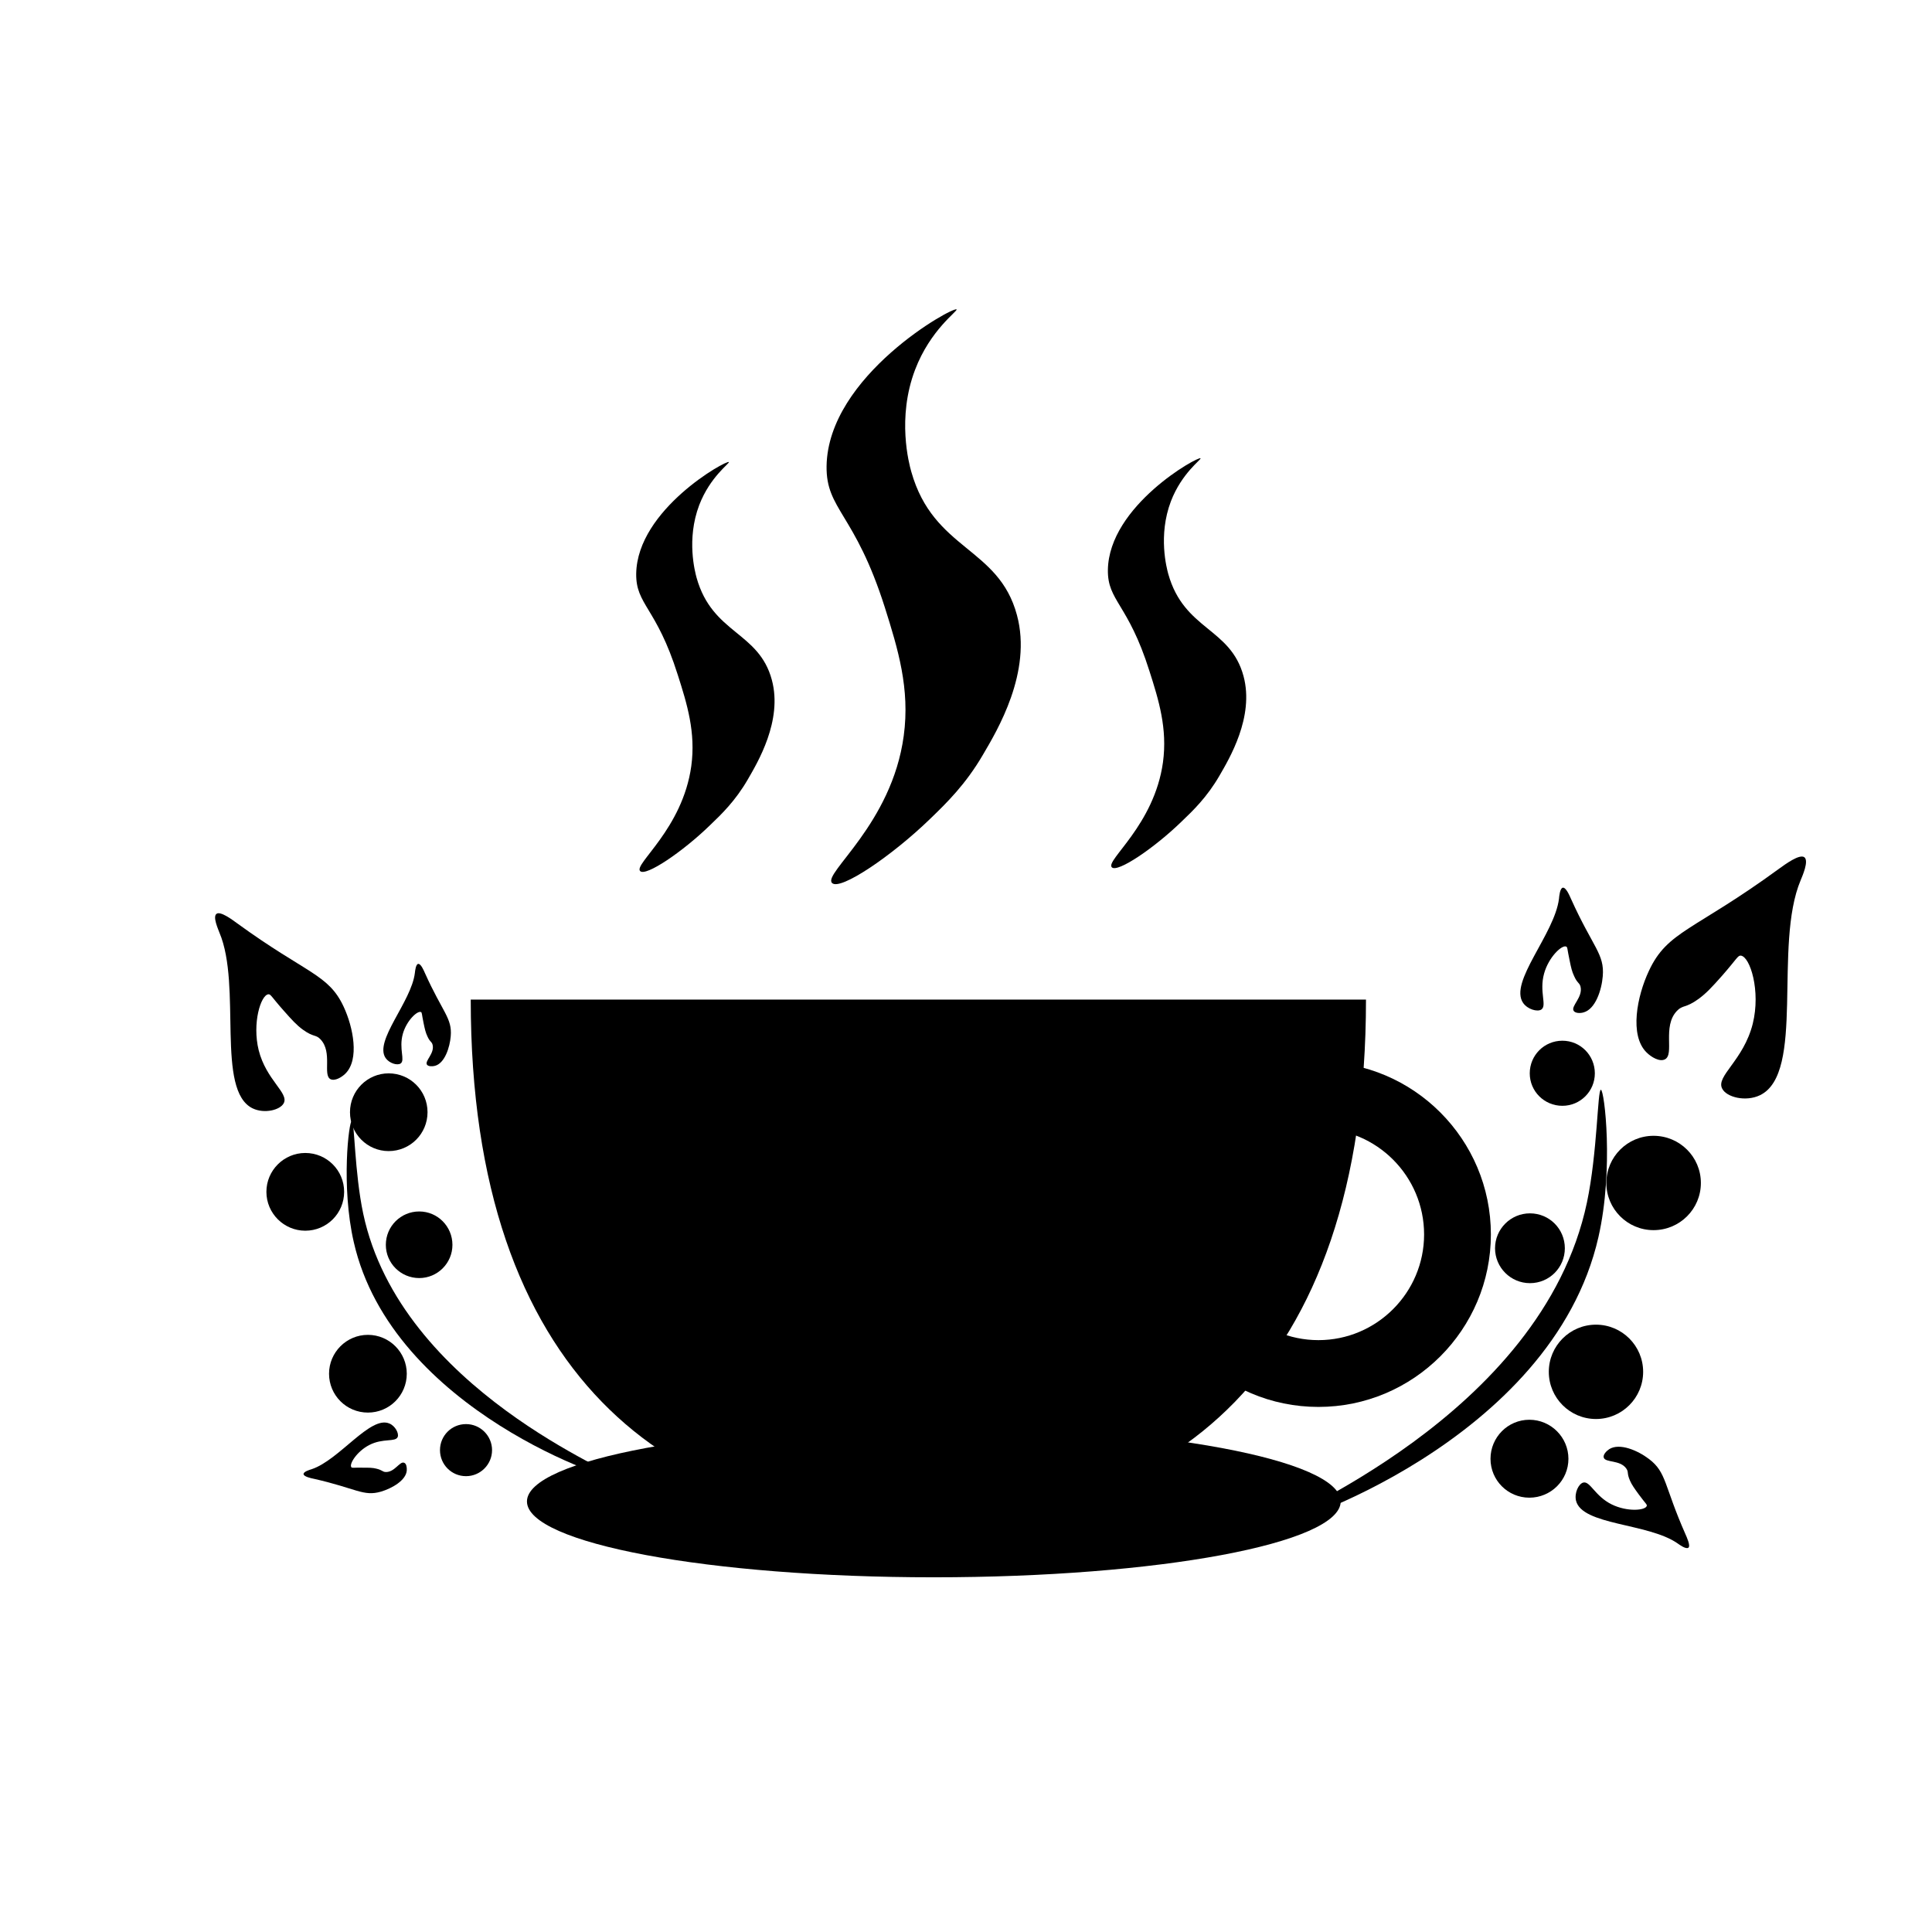 <svg version="1.2" xmlns="http://www.w3.org/2000/svg" viewBox="0 0 1024 1024" width="1024" height="1024"><style>.a{fill:#fff}</style><path class="a" d="m1024 1024h-1024v-1024h1024z"/><path  d="m469 322c-15.9-50.1-31.2-51.8-30.9-74.9 0.7-48 67.2-84.8 68.9-83.1 0.8 0.8-13.9 10.7-22 32-9.7 25.5-3.2 49.8-2 54 11.8 41.8 46.3 39.8 56 76 8.2 30.3-10.6 61.4-18 74-9.2 15.8-19.4 25.7-28 34-20.2 19.6-47.8 38.3-52 34-5-5 31.7-31.2 38-78 3.4-25-3.1-46.1-10-68z"/><path  d="m609.2 355.6c-11.3-35.8-22.2-37-22-53.5 0.5-34.1 47.9-60.4 49.1-59.2 0.6 0.6-9.9 7.7-15.7 22.8-6.9 18.2-2.2 35.5-1.4 38.5 8.4 29.9 33 28.4 39.9 54.2 5.8 21.6-7.6 43.8-12.8 52.8-6.5 11.2-13.8 18.3-20 24.2-14.4 14-34 27.3-37 24.3-3.6-3.6 22.5-22.3 27.1-55.7 2.4-17.8-2.2-32.8-7.2-48.4z"/><path  d="m359.2 357.6c-11.3-35.8-22.2-37-22-53.5 0.5-34.1 47.9-60.4 49.1-59.2 0.6 0.6-9.9 7.7-15.7 22.8-6.9 18.2-2.2 35.5-1.4 38.5 8.4 29.9 33 28.4 39.9 54.2 5.8 21.6-7.6 43.8-12.8 52.8-6.5 11.2-13.8 18.3-20 24.2-14.4 14-34 27.3-37 24.3-3.6-3.6 22.5-22.3 27.1-55.7 2.4-17.8-2.2-32.8-7.2-48.4z"/><path fill-rule="evenodd" d="m698.8 745.7c-50.5 0-91.5-41-91.5-91.4 0-50.5 41-91.5 91.5-91.5 50.4 0 91.4 41 91.4 91.5 0 50.4-41 91.4-91.4 91.4zm0-147.5c-30.9 0-56.1 25.2-56.1 56.1 0 30.8 25.2 56 56.1 56 30.9 0 56-25.2 56-56 0-30.9-25.1-56.1-56-56.1z"/><path  d="m249.5 529.8c0 199.9 106.2 276.5 237.3 276.5 131 0 237.2-76.6 237.2-276.5z"/><path  d="m710.6 795.8c0 22.2-96.6 40.2-215.7 40.2-119.1 0-215.6-18-215.6-40.2 0-22.1 96.5-40.1 215.6-40.1 119.1 0 215.7 18 215.7 40.1z"/><path  d="m186.5 594c1.4-0.1 1.4 27.5 6 49.2 19.8 93.6 137.1 138.3 135.6 140.7-1.4 2.4-120.3-36.1-140.6-125.6-6.8-29.6-2.6-64.2-1-64.3z"/><path  d="m848.5 577.6c-1.8-0.1-1.8 33.3-7.4 59.8-24 113.6-166.5 167.9-164.7 170.8 1.7 2.9 146.1-43.8 170.8-152.5 8.2-36 3.2-78 1.3-78.1z"/><path  d="m226.6 589.5c0 11.4-9.2 20.6-20.6 20.6-11.3 0-20.5-9.2-20.5-20.6 0-11.4 9.2-20.6 20.5-20.6 11.4 0 20.6 9.2 20.6 20.6z"/><path  d="m182.4 631.7c0 11.4-9.2 20.6-20.6 20.6-11.3 0-20.6-9.2-20.6-20.6 0-11.4 9.3-20.6 20.6-20.6 11.4 0 20.6 9.2 20.6 20.6z"/><path  d="m239.8 659.8c0 9.7-7.9 17.6-17.6 17.6-9.8 0-17.7-7.9-17.7-17.6 0-9.8 7.9-17.7 17.7-17.7 9.7 0 17.6 7.9 17.6 17.7z"/><path  d="m215.6 728.1c0 11.4-9.2 20.6-20.6 20.6-11.4 0-20.6-9.2-20.6-20.6 0-11.3 9.2-20.6 20.6-20.6 11.4 0 20.6 9.3 20.6 20.6z"/><path  d="m260.8 768.6c0 7.6-6.2 13.8-13.8 13.8-7.7 0-13.8-6.2-13.8-13.8 0-7.6 6.1-13.8 13.8-13.8 7.6 0 13.8 6.2 13.8 13.8z"/><path  d="m845.3 568.9c0 9.5-7.7 17.2-17.2 17.2-9.6 0-17.3-7.7-17.3-17.2 0-9.6 7.7-17.3 17.3-17.3 9.5 0 17.2 7.7 17.2 17.3z"/><path  d="m901.5 627c0 13.8-11.2 25-25.1 25-13.8 0-25-11.2-25-25 0-13.8 11.2-25 25-25 13.9 0 25.1 11.2 25.1 25z"/><path  d="m829.4 661.6c0 10.2-8.2 18.5-18.5 18.5-10.2 0-18.5-8.3-18.5-18.5 0-10.2 8.3-18.5 18.5-18.5 10.3 0 18.5 8.3 18.5 18.5z"/><path  d="m831.3 773.2c0 11.4-9.3 20.6-20.7 20.6-11.4 0-20.6-9.2-20.6-20.6 0-11.4 9.2-20.7 20.6-20.7 11.4 0 20.7 9.3 20.7 20.7z"/><path  d="m870.9 727.1c0 13.8-11.2 25-25 25-13.8 0-25-11.2-25-25 0-13.8 11.2-25 25-25 13.8 0 25 11.2 25 25z"/><path  d="m134 587.5c-19.8-9.4-5.7-64.9-17.7-93.2-0.7-1.9-3.6-8.3-1.6-9.9 2-1.7 8.3 3 10.9 4.9 37.1 27 48.5 26.9 56.6 44.4 5 10.8 8.4 27.8 0.9 35.3-2 2-5.6 4.1-7.9 3-4.3-2.2 1.2-14.2-5.3-21.1-2.5-2.7-3.6-1-9.3-5.1-3.3-2.4-5.7-5-10.2-10.1-6.5-7.3-6.9-8.9-8.2-8.7-4 0.5-8.6 15.3-5.1 29.6 4 15.9 16.1 22.7 13.3 28.1-1.9 3.7-10.3 5.7-16.4 2.8z"/><path  d="m932.8 580.5c24.2-11.6 7-79.4 21.6-114 0.9-2.2 4.4-10.1 2-12.1-2.5-2-10.2 3.7-13.4 6-45.3 33.1-59.2 32.9-69.1 54.3-6.2 13.2-10.4 34-1.2 43.1 2.5 2.5 6.9 5.1 9.7 3.7 5.3-2.6-1.5-17.4 6.4-25.7 3.1-3.3 4.5-1.3 11.4-6.3 4.1-3 7-6.1 12.5-12.3 7.9-9 8.4-10.9 10-10.7 4.9 0.6 10.6 18.7 6.3 36.1-4.9 19.5-19.7 27.8-16.2 34.4 2.3 4.6 12.5 7.1 20 3.5z"/><path  d="m835.3 795.3c3.1 13.2 38.3 11.9 53.8 22.7 1 0.7 4.5 3.3 5.8 2.3 1.2-1-0.8-5.4-1.6-7.2-11.4-25.8-9.9-32.7-19.3-39.8-5.9-4.5-15.6-8.7-21.1-5.2-1.5 1-3.3 2.9-2.9 4.4 0.8 2.9 8.7 1.1 12 5.9 1.3 1.9 0.2 2.4 1.9 6.3 1 2.3 2.3 4.1 4.7 7.4 3.6 4.9 4.5 5.3 4.2 6.1-0.8 2.4-10.3 3.2-18.5-0.8-9-4.4-11.5-12.6-15.2-11.6-2.4 0.7-4.7 5.4-3.8 9.5z"/><path  d="m206.4 754.5c-10.1-4.4-26.5 19.3-41.2 24.2-1 0.3-4.4 1.3-4.3 2.6 0 1.3 3.9 2.2 5.5 2.5 22.5 5.1 26.2 9.5 35.5 6.8 5.8-1.7 13.4-6 13.7-11.3 0.1-1.5-0.2-3.6-1.4-4-2.3-1-5 5.1-9.8 4.9-1.8-0.1-1.6-1-5-1.8-2-0.5-3.8-0.5-7.2-0.5-4.9-0.1-5.7 0.3-6-0.3-1.2-1.6 2.9-8.3 9.5-11.7 7.3-3.8 13.9-1.4 15.1-4.3 0.7-1.9-1.3-5.8-4.4-7.1z"/><path  d="m204.4 560.8c-6.3-9.1 13.7-29.8 15.5-45.2 0.1-1 0.5-4.5 1.7-4.7 1.4-0.3 3 3.4 3.6 4.8 9.5 21.1 14.5 23.9 13.7 33.5-0.5 6-3.2 14.3-8.3 15.7-1.4 0.4-3.6 0.4-4.3-0.6-1.3-2 4.1-5.9 3-10.5-0.5-1.9-1.4-1.4-2.8-4.6-0.9-1.9-1.3-3.6-2-7-1-4.8-0.8-5.6-1.4-5.8-1.9-0.8-7.6 4.5-9.6 11.6-2.2 8 1.4 14-1.2 15.7-1.8 1.1-5.9-0.1-7.9-2.9z"/><path  d="m807.3 531.6c-7.7-11.1 16.7-36.5 19-55.3 0.1-1.2 0.5-5.5 2-5.8 1.7-0.3 3.6 4.2 4.4 6 11.6 25.7 17.8 29.1 16.8 40.9-0.6 7.4-3.9 17.5-10.2 19.2-1.7 0.5-4.3 0.5-5.2-0.8-1.7-2.5 5-7.2 3.6-12.9-0.6-2.2-1.7-1.7-3.4-5.6-1.1-2.3-1.6-4.4-2.4-8.4-1.3-6-1-6.9-1.8-7.2-2.3-1-9.3 5.6-11.7 14.3-2.7 9.7 1.7 17-1.5 19.1-2.1 1.3-7.2-0.1-9.6-3.5z"/></svg>